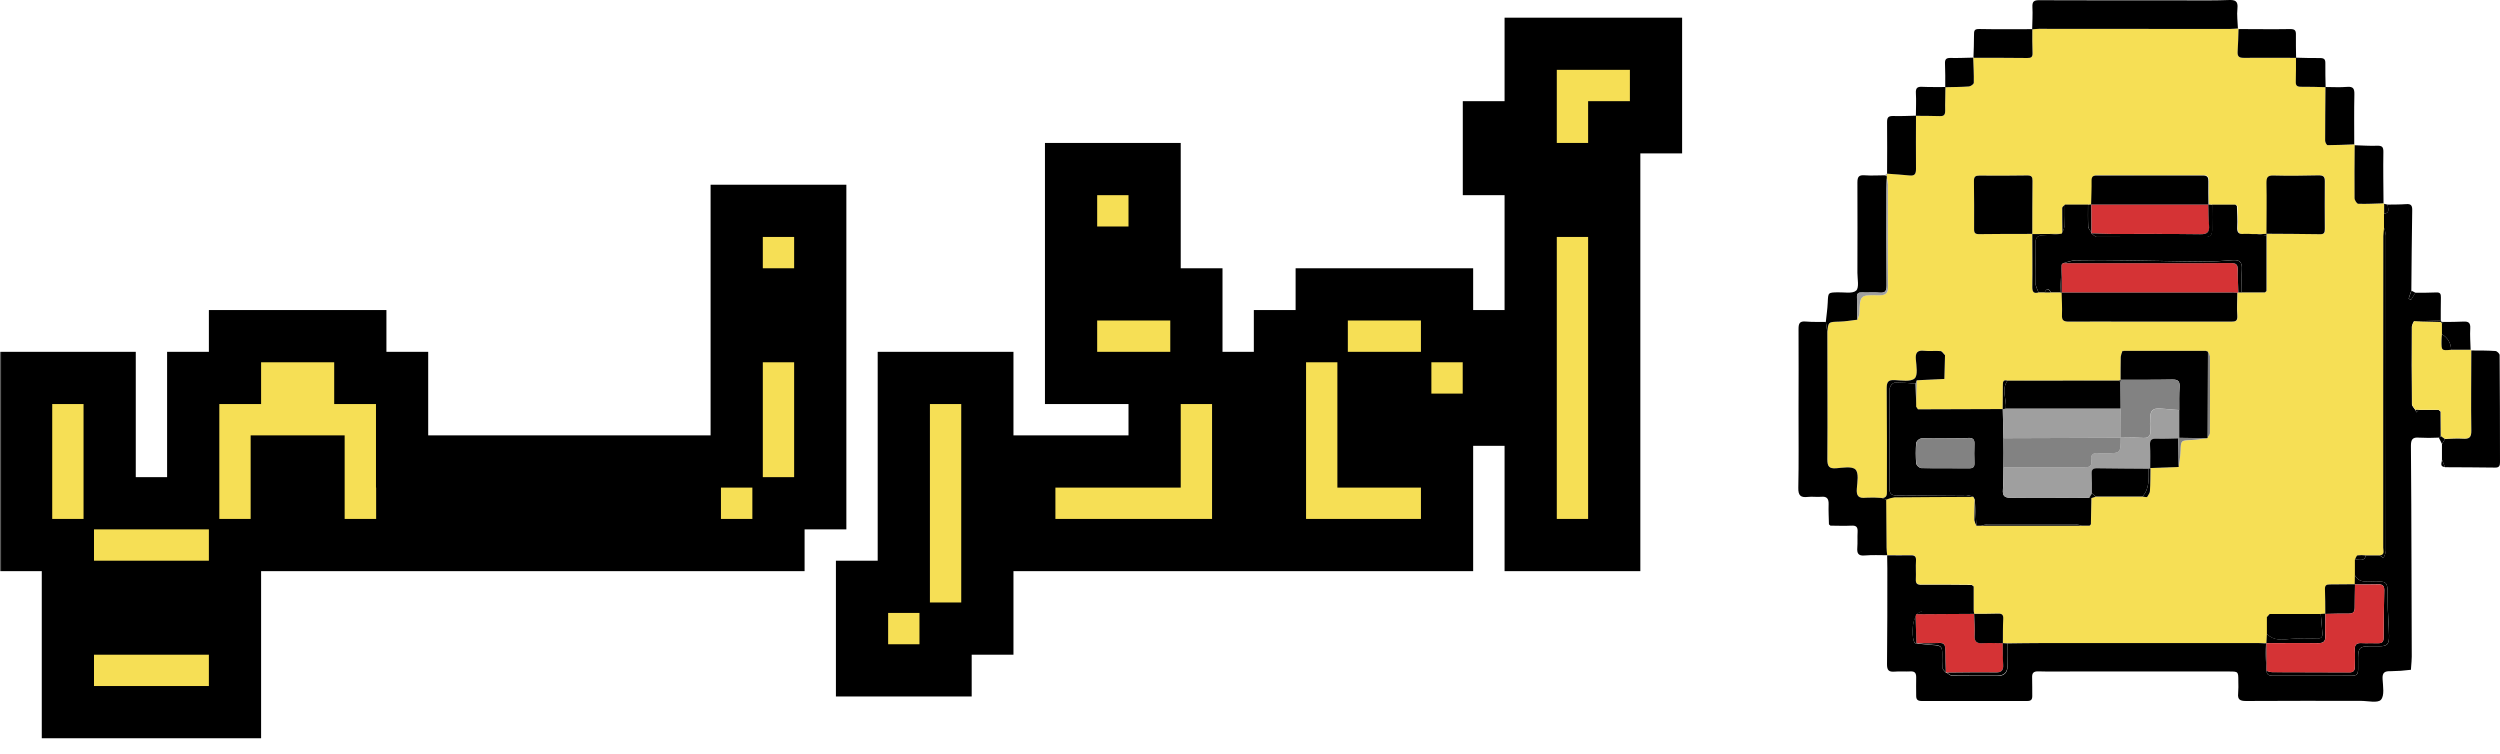 <svg width="766" height="231" viewBox="0 0 766 231" fill="none" xmlns="http://www.w3.org/2000/svg">
<path d="M587.06 35.444L587.028 35.482C589.468 35.482 591.915 35.482 594.355 35.576C595.572 35.62 596.028 35.204 596.003 33.955C595.952 31.531 596.041 29.096 596.073 26.666L596.022 26.723C598.443 26.66 600.871 26.672 603.279 26.489C603.824 26.452 604.762 25.77 604.769 25.366C604.826 22.811 604.674 20.255 604.591 17.699C610.106 17.699 615.62 17.699 621.134 17.769C622.326 17.769 622.826 17.516 622.769 16.223C622.662 13.799 622.712 11.364 622.7 8.934L622.655 8.985C623.359 8.928 624.062 8.821 624.759 8.821L683.109 8.871C683.971 8.871 684.839 8.776 685.701 8.726H685.879L685.91 8.903C685.828 11.231 685.796 13.566 685.632 15.894C685.53 17.358 686.094 17.743 687.533 17.724C692.876 17.655 698.213 17.724 703.55 17.724L703.512 17.674C703.512 20.103 703.543 22.533 703.455 24.956C703.404 26.218 703.81 26.603 705.052 26.584C707.587 26.546 710.084 26.66 712.594 26.717L712.55 26.66C712.506 32.15 712.442 37.633 712.449 43.123C712.449 43.597 712.937 44.48 713.196 44.48C715.922 44.48 718.647 44.329 721.366 44.228L721.531 44.31L721.499 44.499C721.468 49.907 721.404 55.321 721.461 60.729C721.461 61.36 722.178 62.427 722.59 62.439C725.169 62.528 727.755 62.37 730.335 62.294H730.512L730.55 62.465V65.513C730.55 66.92 730.55 68.333 730.55 69.747C730.481 70.599 730.354 71.457 730.354 72.309C730.354 87.677 730.343 103.044 730.322 118.412C730.322 134.882 730.322 151.354 730.322 167.828C730.322 168.705 730.912 170.012 729.232 170.188H724.966C724.125 170.084 723.273 170.084 722.431 170.188C722.07 170.27 721.873 171.072 721.607 171.539C721.607 173.116 721.607 174.694 721.607 176.265C721.607 177.18 721.569 178.089 721.557 178.998C719.021 178.998 716.486 179.092 713.951 179.061C712.873 179.061 712.385 179.326 712.429 180.506C712.525 183.03 712.506 185.554 712.537 188.034L711.156 188.129H695.481L694.613 189.037C694.613 190.766 694.613 192.502 694.613 194.231L694.499 197.083L694.017 197.121C693.383 197.089 692.749 197.026 692.116 197.026C669.911 197.026 647.712 197.026 625.52 197.026C622.047 197.026 618.548 197.096 615.1 197.134L613.668 197.039V197.07C613.668 194.546 613.668 192.066 613.756 189.567C613.807 188.305 613.37 187.946 612.14 187.99C609.713 188.085 607.272 188.034 604.838 188.047L604.877 188.078L604.699 187.138C604.699 184.614 604.699 182.102 604.699 179.603L604.103 179.149C598.976 179.149 593.848 179.054 588.727 179.099C587.383 179.099 586.914 178.72 586.977 177.376C587.073 175.483 586.901 173.59 587.028 171.728C587.117 170.327 586.584 170.005 585.291 170.05C582.927 170.132 580.563 170.05 578.193 170.05V170.1C578.123 169.33 578.009 168.567 577.996 167.797C577.952 162.881 577.926 157.972 577.888 153.056C578.686 152.714 579.526 152.479 580.386 152.355C588.448 152.267 596.516 152.248 604.579 152.21L605.003 153.043C604.959 155.151 604.87 157.259 604.902 159.354C605.024 159.951 605.238 160.525 605.536 161.057H640.269L640.662 160.622L640.814 152.589L642.171 152.153H656.431L657.357 152.311H657.877C658.174 151.724 658.694 151.144 658.732 150.538C658.872 148.203 658.859 145.849 658.903 143.508L658.815 143.426L667.561 143.098C667.758 141.464 668.068 139.836 668.119 138.195C668.227 134.939 668.208 134.958 671.415 134.838C673.044 134.781 674.66 134.459 676.283 134.257C676.333 134.169 676.384 134.093 676.441 134.011C676.676 133.588 677.113 133.166 677.113 132.749C677.155 124.899 677.155 117.047 677.113 109.193C677 108.687 676.796 108.206 676.511 107.773L675.877 107.502H650.328C650.067 108.083 649.884 108.696 649.783 109.325C649.707 111.673 649.738 114.014 649.732 116.361H649.783L649.301 116.614L615.075 116.652C613.807 116.26 613.661 116.961 613.668 117.977C613.668 120.45 613.668 122.924 613.617 125.398V125.347L587.63 125.436L587.085 124.628C587.085 124.319 587.085 123.997 587.085 123.706L587.275 116.551L588.936 116.462L595.756 116.109L595.965 109.054C595.965 108.978 595.965 108.865 595.965 108.82C595.515 108.366 595.097 107.558 594.602 107.558C592.954 107.401 591.262 107.653 589.62 107.464C587.504 107.224 586.87 107.956 587.034 110.045C587.199 112.133 587.719 114.973 586.661 115.932C585.456 117.024 582.667 116.563 580.582 116.45C578.598 116.342 578.085 116.967 578.104 118.93C578.212 129.342 578.148 139.754 578.167 150.159C578.167 151.384 578.326 152.608 576.526 152.57C574.955 152.44 573.378 152.417 571.804 152.501C569.503 152.772 568.768 151.977 568.964 149.686C569.129 147.692 569.598 144.884 568.54 143.849C567.481 142.814 564.667 143.319 562.651 143.477C560.446 143.647 559.92 142.884 559.932 140.744C560.008 127.77 559.932 114.796 559.932 101.822C560.192 98.572 560.192 98.667 563.685 98.547C565.485 98.503 567.278 98.169 569.078 97.967C569.379 97.418 569.593 96.826 569.712 96.212C569.896 90.407 569.883 90.293 575.613 90.451C577.933 90.514 578.541 89.82 578.516 87.542C578.402 77.218 578.478 66.894 578.459 56.571C578.407 55.882 578.299 55.198 578.136 54.526L578.098 53.813L578.212 53.182C580.512 53.359 582.82 53.491 585.114 53.731C586.73 53.902 587.092 53.201 587.073 51.712C587.003 46.31 587.053 40.877 587.06 35.444ZM640.744 62.648L639.787 62.73H632.695C632.403 63.052 631.865 63.361 631.865 63.695C631.827 66.219 631.865 68.693 631.922 71.192L631.693 71.659L622.687 71.697C622.687 66.27 622.687 60.837 622.757 55.403C622.757 54.242 622.516 53.737 621.197 53.756C616.298 53.845 611.392 53.839 606.493 53.801C605.301 53.801 604.794 54.097 604.813 55.378C604.885 60.334 604.902 65.292 604.864 70.252C604.864 71.375 605.225 71.754 606.36 71.735C611.817 71.671 617.268 71.678 622.725 71.659C622.725 77.086 622.795 82.519 622.725 87.952C622.725 89.467 623.156 89.971 624.626 89.587H631.269L631.751 89.669V89.637C631.795 91.915 631.953 94.193 631.839 96.465C631.757 98.124 632.27 98.585 633.944 98.566C640.415 98.472 646.892 98.566 653.37 98.566C663.48 98.566 673.589 98.522 683.698 98.566C685.067 98.566 685.651 98.345 685.556 96.787C685.403 94.439 685.556 92.073 685.556 89.719C685.676 89.729 685.797 89.698 685.898 89.631L686.912 89.587H694.036L694.499 89.176V72.138C694.499 72.075 694.562 72.012 694.549 71.955C694.523 71.837 694.487 71.721 694.442 71.608C699.969 71.646 705.502 71.659 711.029 71.754C712.296 71.754 712.442 71.198 712.429 70.17C712.385 65.292 712.341 60.407 712.429 55.53C712.429 54.022 711.897 53.7 710.484 53.731C705.901 53.839 701.312 53.902 696.73 53.775C694.828 53.719 694.524 54.406 694.549 56.072C694.638 61.259 694.549 66.453 694.549 71.646L691.735 71.747H690.296C689.454 71.668 688.607 71.647 687.761 71.684C686.151 71.867 685.562 71.324 685.651 69.652C685.771 67.494 685.606 65.317 685.562 63.146L685.093 62.73H677.962L676.764 62.622H676.802C676.802 60.262 676.72 57.902 676.802 55.549C676.802 54.331 676.612 53.693 675.142 53.7C664.316 53.763 653.491 53.763 642.665 53.7C641.435 53.7 641.004 54.053 641.023 55.303C641.061 57.732 640.935 60.168 640.878 62.597L640.744 62.648Z" fill="#F6DF55"/>
<path d="M615.081 197.146C618.554 197.108 622.053 197.039 625.501 197.039C647.697 197.039 669.896 197.039 692.097 197.039C692.73 197.039 693.364 197.102 693.998 197.134C694.15 199.961 694.3 202.792 694.448 205.627C694.664 207.224 695.88 207.028 696.983 207.028C703.702 207.028 710.42 207.028 717.132 207.028C723.376 207.028 722.457 207.766 722.526 201.627V201.393C722.577 198.572 723.084 198.055 725.822 198.042H728.668C731.438 198.042 732.059 197.506 732.008 194.767C731.945 191.246 731.609 187.725 731.584 184.204C731.533 177.761 732.059 178.045 725.607 178.215C723.775 178.259 722.437 177.919 721.537 176.259C721.537 174.688 721.537 173.104 721.537 171.533C722.735 171.293 724.44 172.29 724.897 170.195H729.131L730.316 170.99C730.557 170.245 731.007 169.501 731.007 168.756C731.045 136.548 731.045 104.344 731.007 72.145C730.915 71.329 730.73 70.527 730.455 69.753V65.519C732.42 65.165 731.691 63.834 731.495 62.692C733.396 62.654 735.298 62.692 737.199 62.547C738.853 62.395 739.145 63.077 739.101 64.553C738.961 72.757 738.917 80.916 738.834 89.101C738.543 89.896 738.239 90.684 737.998 91.492C738.213 91.655 738.456 91.779 738.714 91.858C739.189 91.158 739.62 90.426 740.058 89.7C742.194 89.7 744.33 89.7 746.459 89.605C747.689 89.536 747.917 90.085 747.892 91.132C747.841 93.486 747.86 95.84 747.847 98.2L739.608 98.472C739.302 98.964 739.087 99.507 738.974 100.074C738.936 107.994 738.93 115.92 739.006 123.845C739.006 124.432 739.677 125.013 740.039 125.6L740.4 126.363L740.989 125.6H747.163L747.797 126.111L747.835 133.683L747.169 134.093C745.195 134.197 743.217 134.197 741.243 134.093C739.177 133.898 738.708 134.68 738.708 136.617C738.822 148.677 738.834 160.736 738.879 172.788C738.913 182.25 738.94 191.715 738.961 201.185C738.961 202.201 738.847 203.217 738.777 204.233L738.708 205.223C736.668 205.485 734.616 205.629 732.56 205.653C730.658 205.583 729.885 206.063 730.024 208.107C730.145 210.265 730.658 213.156 729.511 214.418C728.516 215.497 725.486 214.746 723.35 214.746C711.631 214.746 699.899 214.702 688.192 214.784C686.367 214.784 685.562 214.367 685.765 212.461C685.854 211.201 685.873 209.937 685.822 208.675C685.822 205.747 685.822 205.747 682.976 205.747H634.565C631.237 205.747 627.91 205.81 624.588 205.709C623.131 205.665 622.585 206.151 622.643 207.602C622.719 209.496 622.643 211.389 622.687 213.282C622.687 214.38 622.281 214.784 621.147 214.784C610.372 214.754 599.597 214.754 588.822 214.784C587.586 214.784 587.104 214.361 587.117 213.168C587.117 211.275 587.066 209.382 587.117 207.489C587.117 206.176 586.654 205.64 585.304 205.722C583.726 205.81 582.135 205.646 580.557 205.785C578.763 205.936 578.155 205.4 578.18 203.494C578.3 193.72 578.269 183.932 578.281 174.164C578.281 172.826 578.243 171.488 578.224 170.144C580.595 170.144 582.959 170.22 585.323 170.144C586.591 170.1 587.149 170.422 587.06 171.823C586.933 173.716 587.104 175.609 587.009 177.471C586.946 178.815 587.415 179.206 588.758 179.193C593.88 179.149 599.007 179.193 604.135 179.244L604.731 179.698C604.731 182.222 604.731 184.734 604.731 187.233C599.571 187.233 594.406 187.188 589.24 187.271C588.518 187.271 587.808 187.902 587.085 188.28L586.965 189.119C585.837 190.382 585.697 195.922 586.749 197.052C586.832 197.14 587.053 197.089 587.206 197.108H587.383L587.529 197.197C589.063 197.348 590.597 197.55 592.13 197.638C594.773 197.79 595.116 198.105 595.128 200.674C595.075 202.009 595.092 203.347 595.179 204.681C595.236 205.192 595.857 205.64 596.219 206.113H596.396L596.554 206.202C597.087 206.504 597.619 207.072 598.158 207.085C602.791 207.154 607.431 207.129 612.102 207.117C614.124 207.117 615.125 206.063 615.125 204.056C615.075 201.683 615.081 199.405 615.081 197.146Z" fill="black"/>
<path d="M559.901 101.822C559.901 114.796 559.989 127.77 559.901 140.744C559.901 142.884 560.414 143.647 562.62 143.477C564.635 143.319 567.437 142.802 568.508 143.849C569.579 144.897 569.097 147.692 568.933 149.686C568.736 151.977 569.471 152.772 571.772 152.501C573.346 152.417 574.923 152.44 576.494 152.57L577.933 153.075C577.971 157.991 577.996 162.9 578.041 167.816C578.041 168.586 578.167 169.349 578.237 170.119C575.949 170.119 573.648 169.993 571.379 170.195C569.376 170.378 568.945 169.564 569.078 167.803C569.199 166.238 569.078 164.648 569.167 163.096C569.256 161.543 568.863 160.963 567.234 161.057C565.111 161.177 562.981 161.057 560.851 161.057L560.389 160.672C560.344 158.628 560.224 156.583 560.287 154.545C560.344 152.848 559.799 152.021 557.98 152.217C556.643 152.336 555.274 152.097 553.949 152.254C551.731 152.519 550.957 151.844 551.002 149.478C551.167 141.678 551.065 133.879 551.072 126.079C551.072 117.649 551.135 109.218 551.072 100.787C551.072 99.071 551.433 98.358 553.277 98.516C555.318 98.699 557.384 98.61 559.438 98.642C559.603 99.702 559.755 100.749 559.901 101.822Z" fill="black"/>
<path d="M685.701 8.726C684.839 8.776 683.971 8.871 683.109 8.871L624.759 8.833C624.062 8.833 623.359 8.94 622.655 8.997C622.693 6.713 622.852 4.422 622.731 2.151C622.649 0.453 623.219 0.049 624.855 0.062C640.447 0.125 656.038 0.112 671.624 0.112C675.345 0.112 679.072 0.163 682.786 0.011C684.789 -0.071 685.809 0.245 685.549 2.611C685.321 4.618 685.632 6.688 685.701 8.726Z" fill="black"/>
<path d="M747.911 133.652L747.873 126.079L747.239 125.568H740.096C739.734 124.981 739.069 124.401 739.063 123.814C738.987 115.888 738.993 107.962 739.031 100.043C739.144 99.475 739.359 98.932 739.665 98.44L747.987 98.635L747.917 98.591L748.221 99.096V102.409C748.177 103.11 748.101 103.81 748.095 104.51C748.095 107.413 748.095 107.413 751.042 107.161H757.196V107.337C757.196 115.509 757.069 123.681 757.196 131.853C757.234 134.043 756.531 134.541 754.534 134.377C752.74 134.245 750.915 134.428 749.109 134.472L747.911 133.652Z" fill="#F6DF55"/>
<path d="M559.901 101.822C559.742 100.749 559.59 99.683 559.432 98.61C559.634 96.635 559.932 94.66 560.021 92.679C560.154 89.612 560.091 89.637 563.101 89.568C565.041 89.517 567.608 90.053 568.723 89.044C569.699 88.154 569.11 85.485 569.11 83.604C569.11 74.379 569.173 65.147 569.11 55.921C569.11 54.135 569.573 53.573 571.373 53.712C573.414 53.87 575.486 53.712 577.546 53.712L578.091 53.832L578.129 54.545C578.091 55.643 578.022 56.735 578.022 57.833C578.022 67.728 577.965 77.622 578.06 87.492C578.06 89.296 577.553 89.814 575.81 89.662C574.067 89.511 572.343 89.7 570.612 89.612C569.427 89.549 568.914 89.839 568.977 91.132C569.097 93.404 569.053 95.682 569.072 97.96C567.272 98.162 565.478 98.497 563.678 98.541C560.173 98.642 560.173 98.572 559.901 101.822Z" fill="black"/>
<path d="M749.128 134.522C750.934 134.478 752.759 134.295 754.553 134.428C756.55 134.573 757.253 134.074 757.215 131.904C757.076 123.732 757.215 115.56 757.215 107.388C759.668 107.388 762.127 107.388 764.568 107.546C765.056 107.546 765.886 108.347 765.886 108.808C765.981 119.756 765.981 130.705 766 141.659C766 142.638 765.772 143.287 764.549 143.269C759.415 143.193 754.274 143.187 749.14 143.155L748.215 140.808C748.215 139.23 748.215 137.652 748.215 136.068L749.128 134.522Z" fill="black"/>
<path d="M721.341 44.228C718.622 44.329 715.896 44.474 713.171 44.48C712.911 44.48 712.423 43.597 712.423 43.123C712.423 37.633 712.48 32.15 712.525 26.66C714.724 26.66 716.961 26.811 719.123 26.622C721.087 26.452 721.423 27.215 721.379 28.976C721.265 34.075 721.341 39.123 721.341 44.228Z" fill="black"/>
<path d="M587.06 35.444C587.06 40.877 587.003 46.31 587.06 51.743C587.06 53.233 586.718 53.933 585.101 53.763C582.807 53.523 580.5 53.39 578.199 53.214C578.199 47.957 578.275 42.701 578.199 37.438C578.199 35.993 578.554 35.545 580.012 35.545C582.351 35.627 584.708 35.494 587.06 35.444Z" fill="black"/>
<path d="M622.7 8.934C622.7 11.364 622.662 13.799 622.769 16.223C622.826 17.516 622.326 17.788 621.134 17.769C615.62 17.699 610.106 17.712 604.591 17.699H604.629L604.667 17.592C604.731 15.396 604.858 13.175 604.832 11.004C604.832 9.414 604.832 8.852 606.512 8.89C611.734 9.004 617.477 8.921 622.7 8.934Z" fill="black"/>
<path d="M703.524 17.724C698.188 17.724 692.851 17.674 687.508 17.724C686.094 17.724 685.53 17.358 685.606 15.894C685.771 13.566 685.803 11.231 685.885 8.903C691.165 8.903 696.438 8.997 701.731 8.903C703.093 8.903 703.505 9.294 703.467 10.613C703.417 13.017 703.505 15.371 703.524 17.724Z" fill="black"/>
<path d="M730.31 62.294C727.73 62.37 725.144 62.528 722.564 62.439C722.152 62.439 721.442 61.329 721.436 60.729C721.379 55.321 721.436 49.907 721.474 44.499C723.75 44.569 726.031 44.739 728.3 44.657C729.803 44.606 730.291 44.96 730.265 46.55C730.176 51.8 730.278 57.05 730.31 62.294Z" fill="black"/>
<path d="M712.569 26.717C710.034 26.66 707.543 26.546 705.026 26.584C703.759 26.584 703.379 26.187 703.429 24.956C703.518 22.533 703.474 20.103 703.486 17.674C705.933 17.724 708.386 17.832 710.839 17.788C712.062 17.788 712.518 18.122 712.487 19.39C712.436 21.832 712.537 24.274 712.569 26.717Z" fill="black"/>
<path d="M596.073 26.666C596.073 29.096 595.952 31.531 596.003 33.955C596.003 35.217 595.572 35.62 594.355 35.576C591.915 35.494 589.468 35.507 587.028 35.482C587.028 33.16 587.168 30.831 587.028 28.54C586.939 26.956 587.465 26.515 588.999 26.603C591.363 26.717 593.721 26.647 596.073 26.666Z" fill="black"/>
<path d="M604.591 17.699C604.674 20.255 604.826 22.811 604.769 25.366C604.769 25.77 603.824 26.452 603.279 26.489C600.871 26.672 598.443 26.66 596.022 26.723C596.022 24.3 596.06 21.877 595.946 19.46C595.883 18.09 596.39 17.724 597.702 17.756C599.971 17.813 602.246 17.699 604.522 17.655L604.629 17.706L604.591 17.699Z" fill="black"/>
<path d="M748.209 102.428V99.115L748.652 98.642C750.687 98.642 752.728 98.642 754.762 98.535C756.341 98.446 756.987 98.901 756.886 100.617C756.753 102.788 756.949 104.984 757 107.167H751.023C751.021 106.199 750.759 105.249 750.264 104.416C749.769 103.583 749.06 102.896 748.209 102.428Z" fill="black"/>
<path d="M740.096 89.688C739.658 90.413 739.227 91.145 738.752 91.846C738.494 91.766 738.251 91.642 738.036 91.48C738.277 90.672 738.581 89.883 738.872 89.088L740.096 89.688Z" fill="black"/>
<path d="M747.98 98.654L739.658 98.44L747.898 98.169C747.955 98.261 748.004 98.358 748.044 98.459C748.05 98.528 747.999 98.591 747.98 98.654Z" fill="black"/>
<path d="M731.539 62.679C731.736 63.821 732.465 65.153 730.5 65.506V62.458L731.539 62.679Z" fill="black"/>
<path d="M749.128 134.522L748.228 136.031C747.904 135.4 747.594 134.718 747.245 134.062L747.911 133.652L749.128 134.522Z" fill="black"/>
<path d="M748.202 140.77L749.128 143.117C747.309 142.928 748.304 141.634 748.202 140.77Z" fill="black"/>
<path d="M748.659 98.642L748.215 99.115L747.911 98.61L748.659 98.642Z" fill="black"/>
<path d="M604.629 17.706L604.522 17.655L604.547 17.516L604.667 17.598L604.629 17.706Z" fill="#F6DF55"/>
<path d="M578.079 53.813L577.534 53.693L578.167 53.201L578.079 53.813Z" fill="#9F9F9F"/>
<path d="M607 161.089H605.574C605.4 158.413 605.234 155.74 605.073 153.069L604.648 152.236C603.963 151.96 603.245 151.773 602.512 151.68C595.578 151.68 588.651 151.825 581.717 151.819C580.449 151.819 578.928 151.895 578.934 149.819C578.934 139.52 578.934 129.215 579.023 118.898C579.116 118.501 579.311 118.135 579.587 117.835C579.863 117.534 580.213 117.309 580.601 117.182C582.719 117.202 584.835 117.332 586.939 117.573C586.996 119.611 587.06 121.656 587.117 123.694V124.615L587.662 125.423L613.649 125.335C613.72 128.305 613.788 131.277 613.851 134.251C613.915 137.225 613.915 140.198 613.851 143.168C613.813 145.446 613.851 147.736 613.693 150.002C613.535 151.939 614.162 152.526 616.159 152.526C624.145 152.431 632.131 152.526 640.123 152.526L640.801 152.602L640.649 160.635L640.256 161.07H637.861C637.213 160.861 636.547 160.717 635.87 160.641C626.9 160.616 617.931 160.616 608.965 160.641C608.296 160.722 607.637 160.872 607 161.089ZM596.028 134.257C593.569 134.257 591.11 134.169 588.67 134.32C588.317 134.397 587.989 134.561 587.716 134.797C587.444 135.033 587.235 135.333 587.111 135.671C586.936 137.792 586.936 139.923 587.111 142.044C587.225 142.382 587.424 142.685 587.69 142.925C587.955 143.164 588.277 143.333 588.625 143.414C593.531 143.515 598.443 143.414 603.349 143.483C604.617 143.483 604.997 142.991 604.953 141.798C604.883 139.905 604.864 138.012 604.953 136.119C605.016 134.724 604.61 134.119 603.095 134.188C600.75 134.333 598.367 134.251 596.028 134.257Z" fill="black"/>
<path d="M694.448 72.145V89.183L693.985 89.593H686.861C686.861 87.239 686.734 84.873 686.893 82.525C687.039 80.342 686.259 79.522 684.053 79.704C681.005 79.957 677.937 80.171 674.882 80.146C667.004 80.09 659.132 79.856 651.259 79.761C646.189 79.698 641.074 79.692 635.984 79.761C634.717 79.761 633.449 80.317 632.181 80.613H632.137L631.712 81.099C631.556 83.918 631.396 86.74 631.231 89.568H628.391C627.757 88.305 627.124 88.305 626.49 89.568H624.588C624.271 88.627 623.701 87.674 623.676 86.741C623.574 82.689 623.676 78.638 623.625 74.587C623.625 72.845 624.259 72.063 626.16 72.063C628.007 72.016 629.85 71.868 631.681 71.621L631.909 71.154C632.243 70.539 632.482 69.877 632.619 69.192C632.714 67.033 632.67 64.863 632.682 62.692H639.762C639.762 64.932 639.699 67.172 639.819 69.406C639.819 70.037 640.453 70.573 640.757 71.16C640.789 71.201 640.807 71.251 640.807 71.302C640.807 71.354 640.789 71.404 640.757 71.444C641.296 71.823 641.835 72.523 642.38 72.523C653.465 72.593 664.563 72.555 675.643 72.593C677.36 72.593 677.829 71.823 677.785 70.277C677.721 67.753 677.785 65.229 677.785 62.705H684.915L685.384 63.121C685.429 65.292 685.594 67.469 685.473 69.627C685.384 71.299 685.974 71.842 687.584 71.659C688.429 71.621 689.276 71.642 690.119 71.722H691.558L694.448 72.145Z" fill="black"/>
<path d="M685.847 89.605C685.746 89.672 685.626 89.704 685.505 89.694C684.636 89.694 683.768 89.643 682.9 89.643H631.681V89.675V81.131L632.105 80.645H632.15C641.34 80.645 650.531 80.645 659.721 80.645C667.644 80.645 675.567 80.676 683.483 80.594C685.156 80.594 685.682 81.124 685.638 82.759C685.606 85.049 685.777 87.34 685.847 89.605Z" fill="#D53335"/>
<path d="M631.681 89.65H682.9C683.768 89.65 684.636 89.65 685.505 89.7C685.505 92.054 685.334 94.42 685.505 96.768C685.6 98.326 685.017 98.553 683.648 98.547C673.507 98.509 663.429 98.547 653.319 98.547C646.842 98.547 640.364 98.472 633.893 98.547C632.22 98.547 631.706 98.106 631.789 96.446C631.884 94.206 631.725 91.928 631.681 89.65Z" fill="black"/>
<path d="M640.136 152.538C632.143 152.538 624.157 152.425 616.171 152.538C614.175 152.538 613.547 151.97 613.706 150.014C613.889 147.749 613.826 145.458 613.864 143.18C622.104 143.18 630.299 143.13 638.513 143.18C640.009 143.18 641.049 142.959 640.751 141.161C640.428 139.192 641.385 138.637 643.172 138.864C643.805 138.902 644.44 138.902 645.073 138.864C649.757 138.864 649.757 138.864 649.789 134.131C651.919 134.131 654.055 134.011 656.172 134.169C658.181 134.327 659.144 133.79 658.846 131.645C658.767 130.47 658.767 129.292 658.846 128.117C658.846 125.751 659.702 125 662.13 125.196L667.745 125.669V134.175C667.715 134.165 667.683 134.161 667.652 134.163C667.62 134.166 667.589 134.176 667.562 134.191C667.534 134.207 667.51 134.228 667.492 134.254C667.473 134.279 667.46 134.308 667.454 134.339C665.254 134.377 663.017 134.503 660.843 134.421C659.353 134.365 658.701 134.743 658.789 136.365C658.922 138.712 658.834 141.073 658.84 143.426L658.929 143.508L658.358 143.641C653.098 143.597 647.837 143.584 642.582 143.496C641.378 143.496 640.859 143.868 640.903 145.092C640.973 147.124 640.973 149.156 640.998 151.182L640.136 152.538Z" fill="#9F9F9F"/>
<path d="M667.72 134.156V125.65C667.72 123.296 667.663 120.936 667.821 118.595C667.942 116.847 667.378 116.26 665.59 116.292C660.31 116.405 655.031 116.355 649.745 116.368C649.745 114.02 649.745 111.679 649.795 109.332C649.897 108.703 650.08 108.09 650.34 107.508L650.543 107.59L650.74 107.508H675.89L676.524 107.779L676.448 134.024C676.39 134.106 676.34 134.182 676.289 134.27L667.72 134.156Z" fill="black"/>
<path d="M640.814 71.482C640.847 71.442 640.864 71.392 640.864 71.34C640.864 71.289 640.847 71.239 640.814 71.198L640.776 62.648H640.744H676.701H676.663C676.726 64.755 676.663 66.882 676.879 68.958C677.094 71.034 676.435 71.798 674.178 71.76C665.108 71.627 656.045 71.716 646.975 71.69C644.896 71.697 642.855 71.558 640.814 71.482Z" fill="#D53335"/>
<path d="M613.851 134.264C613.784 131.289 613.716 128.317 613.649 125.347V125.398L614.625 125.183H649.808C649.808 128.166 649.808 131.155 649.808 134.15H646.005L613.851 134.264Z" fill="#9F9F9F"/>
<path d="M622.725 71.665C617.268 71.665 611.817 71.665 606.36 71.741C605.225 71.741 604.858 71.381 604.864 70.258C604.893 65.298 604.877 60.34 604.813 55.385C604.813 54.122 605.301 53.794 606.493 53.807C611.392 53.845 616.298 53.851 621.197 53.763C622.516 53.763 622.769 54.249 622.757 55.41C622.693 60.843 622.7 66.276 622.687 71.703L622.725 71.665Z" fill="black"/>
<path d="M694.442 71.653C694.442 66.459 694.562 61.266 694.442 56.079C694.442 54.388 694.74 53.725 696.622 53.782C701.205 53.908 705.793 53.845 710.376 53.737C711.789 53.737 712.347 54.028 712.322 55.536C712.258 60.414 712.322 65.298 712.322 70.176C712.322 71.204 712.163 71.779 710.921 71.76C705.394 71.665 699.861 71.653 694.334 71.615L694.442 71.653Z" fill="black"/>
<path d="M676.669 62.673H640.713C640.77 60.243 640.897 57.808 640.858 55.378C640.858 54.116 641.27 53.769 642.5 53.775C653.326 53.805 664.151 53.805 674.977 53.775C676.448 53.775 676.657 54.406 676.638 55.624C676.587 57.953 676.65 60.313 676.669 62.673Z" fill="black"/>
<path d="M587.51 197.108L587.364 197.02H587.187L586.946 189.031L587.066 188.192L604.902 188.091L604.864 188.059C604.927 190.243 605.143 192.432 605.016 194.603C604.902 196.616 605.65 197.184 607.551 197.064C609.579 196.932 611.627 197.064 613.668 197.064V197.033C613.668 199.216 613.668 201.406 613.788 203.589C613.902 205.406 613.268 206.063 611.386 206.031C606.442 205.943 601.498 206.031 596.554 206.082L596.396 205.993H596.219C596.142 203.646 595.997 201.292 596.022 198.938C596.022 197.556 595.648 196.913 594.152 196.988C591.928 197.121 589.69 197.083 587.51 197.108Z" fill="#D53335"/>
<path d="M649.783 125.177H614.599C614.885 122.343 613.104 119.384 615.081 116.645L649.307 116.607L649.726 117.087L649.783 125.177Z" fill="black"/>
<path d="M649.783 125.177L649.719 117.093L649.783 116.361H649.732C655.012 116.361 660.291 116.399 665.577 116.286C667.365 116.286 667.929 116.841 667.809 118.589C667.65 120.93 667.732 123.29 667.707 125.644L662.091 125.17C659.664 124.975 658.815 125.726 658.808 128.092C658.729 129.267 658.729 130.445 658.808 131.62C659.106 133.797 658.143 134.333 656.134 134.144C654.017 133.986 651.881 134.106 649.751 134.106C649.772 131.14 649.783 128.164 649.783 125.177Z" fill="#828282"/>
<path d="M586.927 117.585C584.822 117.345 582.707 117.214 580.589 117.194C580.2 117.322 579.851 117.547 579.574 117.847C579.298 118.148 579.104 118.514 579.01 118.911C578.909 129.209 578.953 139.514 578.922 149.831C578.922 151.907 580.462 151.832 581.704 151.832C588.638 151.832 595.566 151.718 602.5 151.693C603.233 151.786 603.951 151.972 604.636 152.248C596.573 152.286 588.505 152.305 580.443 152.393C579.583 152.517 578.743 152.752 577.945 153.094L576.507 152.589C578.307 152.627 578.155 151.403 578.148 150.178C578.148 139.773 578.193 129.354 578.085 118.949C578.085 116.986 578.579 116.361 580.563 116.469C582.648 116.576 585.437 117.043 586.642 115.951C587.7 114.992 587.18 112.083 587.015 110.064C586.851 108.044 587.484 107.243 589.601 107.483C591.243 107.672 592.935 107.42 594.583 107.577C595.078 107.628 595.496 108.41 595.946 108.839C595.984 108.884 595.946 108.997 595.946 109.073L595.756 116.109L588.955 116.437L587.294 116.525L586.927 117.585Z" fill="black"/>
<path d="M640.973 151.163C640.973 149.137 640.973 147.105 640.878 145.073C640.833 143.849 641.353 143.458 642.557 143.477C647.812 143.565 653.072 143.578 658.333 143.622C658.333 146.607 658.688 149.667 656.431 152.147H642.171L640.973 151.163Z" fill="black"/>
<path d="M695.418 188.135H711.092C711.257 190.079 711.396 192.022 711.58 193.966C711.707 195.329 711.067 195.739 709.767 195.707C707.164 195.541 704.553 195.558 701.952 195.758C699.246 196.086 696.711 196.389 694.575 194.262C694.575 192.533 694.575 190.798 694.575 189.069L695.418 188.135Z" fill="black"/>
<path d="M730.487 69.74C730.761 70.514 730.946 71.317 731.038 72.132C731.072 104.336 731.072 136.54 731.038 168.743C731.038 169.488 730.588 170.233 730.348 170.977L729.131 170.182C730.81 170.005 730.221 168.699 730.221 167.822C730.246 151.352 730.246 134.88 730.221 118.406C730.221 103.042 730.231 87.674 730.253 72.302C730.291 71.451 730.398 70.592 730.487 69.74Z" fill="black"/>
<path d="M721.525 176.246C722.399 177.906 723.762 178.247 725.594 178.203C732.046 178.032 731.52 177.748 731.571 184.191C731.571 187.712 731.932 191.233 731.996 194.755C732.046 197.493 731.425 198.017 728.655 198.03H725.809C723.071 198.03 722.564 198.56 722.514 201.38V201.614C722.444 207.754 723.363 206.99 717.12 207.016C710.408 207.016 703.689 207.016 696.971 207.016C695.868 207.016 694.651 207.211 694.435 205.615L694.518 205.552C695.038 205.741 695.578 205.872 696.128 205.943C704.044 205.981 711.973 205.974 719.883 206.012C721.151 206.012 721.537 205.381 721.525 204.258C721.525 202.523 721.614 200.781 721.525 199.052C721.423 197.468 722.089 196.963 723.597 197.039C725.252 197.127 726.919 197.007 728.579 197.07C729.758 197.108 730.329 196.723 730.335 195.474C730.369 190.586 730.438 185.699 730.544 180.815C730.544 179.496 730.024 178.998 728.693 179.042C726.323 179.118 723.946 179.073 721.569 179.08L721.493 178.972C721.48 178.07 721.525 177.161 721.525 176.246Z" fill="black"/>
<path d="M712.474 188.047C712.442 185.523 712.474 182.998 712.366 180.518C712.322 179.338 712.81 179.061 713.887 179.073C716.423 179.073 718.958 179.036 721.493 179.01L721.569 179.118C721.569 181.484 721.461 183.844 721.487 186.21C721.487 187.517 720.992 188.04 719.661 188.021C717.285 187.984 714.914 188.072 712.537 188.11L712.474 188.047Z" fill="black"/>
<path d="M613.68 197.083C611.639 197.083 609.592 196.932 607.564 197.083C605.662 197.203 604.889 196.635 605.029 194.622C605.155 192.451 604.94 190.262 604.877 188.078C607.31 188.078 609.751 188.116 612.178 188.021C613.408 187.977 613.845 188.343 613.794 189.599C613.661 192.079 613.706 194.578 613.68 197.083Z" fill="black"/>
<path d="M658.815 143.407C658.815 141.054 658.897 138.694 658.764 136.346C658.675 134.724 659.328 134.346 660.818 134.403C663.017 134.485 665.254 134.358 667.428 134.32L667.561 143.079L658.815 143.407Z" fill="black"/>
<path d="M685.847 89.605C685.777 87.327 685.606 85.037 685.67 82.759C685.714 81.124 685.188 80.575 683.515 80.594C675.598 80.676 667.669 80.651 659.753 80.645C650.562 80.645 641.372 80.645 632.181 80.645C633.449 80.348 634.717 79.818 635.984 79.793C641.055 79.692 646.17 79.698 651.259 79.793C659.132 79.888 667.004 80.121 674.882 80.178C677.937 80.178 681.005 79.989 684.053 79.736C686.253 79.553 687.039 80.367 686.893 82.557C686.734 84.904 686.861 87.271 686.861 89.624L685.847 89.605Z" fill="black"/>
<path d="M640.814 71.482C642.855 71.558 644.896 71.697 646.943 71.703C656.013 71.703 665.077 71.64 674.147 71.772C676.403 71.81 677.043 71.072 676.847 68.971C676.65 66.869 676.695 64.749 676.631 62.66L677.829 62.768C677.829 65.292 677.779 67.816 677.829 70.34C677.874 71.886 677.405 72.668 675.687 72.656C664.601 72.618 653.503 72.656 642.424 72.587C641.892 72.567 641.353 71.861 640.814 71.482Z" fill="black"/>
<path d="M694.575 194.237C696.711 196.364 699.246 196.061 701.952 195.733C704.553 195.533 707.164 195.516 709.767 195.682C711.067 195.682 711.707 195.304 711.58 193.941C711.396 191.997 711.257 190.053 711.092 188.11L712.474 188.015L712.512 188.078C712.512 190.35 712.372 192.628 712.461 194.893C712.525 196.547 711.922 197.07 710.274 197.052C705.001 196.982 699.721 197.052 694.429 197.052L694.575 194.237Z" fill="black"/>
<path d="M569.059 97.967C569.059 95.689 569.059 93.411 568.964 91.139C568.901 89.845 569.414 89.555 570.6 89.618C572.33 89.706 574.073 89.517 575.797 89.669C577.521 89.82 578.06 89.303 578.047 87.498C577.952 77.603 578.003 67.709 578.009 57.839C578.009 56.741 578.079 55.65 578.117 54.551C578.28 55.223 578.388 55.907 578.44 56.596C578.44 66.92 578.383 77.243 578.497 87.567C578.497 89.826 577.914 90.539 575.594 90.476C569.89 90.319 569.89 90.432 569.693 96.238C569.571 96.843 569.358 97.426 569.059 97.967Z" fill="#9F9F9F"/>
<path d="M596.535 206.101C601.479 206.069 606.423 205.962 611.367 206.05C613.268 206.082 613.902 205.419 613.769 203.608C613.63 201.425 613.68 199.235 613.649 197.052L615.081 197.146C615.081 199.418 615.081 201.683 615.081 203.955C615.081 205.962 614.08 207.009 612.058 207.016C607.418 207.016 602.779 207.053 598.114 206.984C597.6 206.978 597.068 206.403 596.535 206.101Z" fill="black"/>
<path d="M607 161.089C607.646 160.877 608.313 160.733 608.99 160.66C617.956 160.635 626.925 160.635 635.896 160.66C636.572 160.736 637.239 160.88 637.886 161.089H607Z" fill="black"/>
<path d="M676.441 133.992L676.517 107.748C676.802 108.181 677.006 108.662 677.119 109.167C677.157 117.018 677.157 124.87 677.119 132.724C677.113 133.147 676.676 133.57 676.441 133.992Z" fill="#828282"/>
<path d="M631.693 71.665C629.863 71.913 628.02 72.06 626.173 72.107C624.271 72.069 623.638 72.87 623.638 74.631C623.638 78.682 623.587 82.734 623.688 86.785C623.688 87.731 624.284 88.678 624.601 89.612C623.156 89.997 622.7 89.492 622.7 87.977C622.782 82.544 622.7 77.111 622.7 71.684L622.662 71.722L631.693 71.665Z" fill="black"/>
<path d="M604.902 188.091L587.079 188.198C587.801 187.845 588.511 187.201 589.234 187.188C594.399 187.106 599.565 187.151 604.724 187.151L604.902 188.091Z" fill="black"/>
<path d="M667.561 143.079L667.428 134.32C667.435 134.29 667.448 134.26 667.466 134.235C667.485 134.209 667.509 134.188 667.536 134.172C667.564 134.157 667.595 134.147 667.626 134.145C667.658 134.142 667.69 134.146 667.72 134.156L676.283 134.238C674.66 134.44 673.044 134.762 671.415 134.819C668.208 134.939 668.246 134.92 668.119 138.176C668.068 139.817 667.758 141.445 667.561 143.079Z" fill="#828282"/>
<path d="M632.695 62.736C632.695 64.907 632.727 67.078 632.632 69.236C632.495 69.921 632.255 70.583 631.922 71.198C631.922 68.674 631.827 66.2 631.865 63.702C631.865 63.373 632.403 63.058 632.695 62.736Z" fill="black"/>
<path d="M640.744 62.648L640.782 71.198C640.453 70.611 639.87 70.043 639.844 69.444C639.724 67.21 639.794 64.97 639.787 62.73L640.744 62.648Z" fill="black"/>
<path d="M605.073 153.062C605.238 155.738 605.405 158.411 605.574 161.083C605.276 160.551 605.062 159.976 604.94 159.379C604.94 157.277 605.029 155.17 605.073 153.062Z" fill="black"/>
<path d="M656.431 152.147C658.688 149.667 658.333 146.607 658.333 143.622L658.903 143.489C658.859 145.831 658.903 148.184 658.732 150.519C658.694 151.15 658.174 151.705 657.877 152.292H657.357L656.431 152.147Z" fill="black"/>
<path d="M615.081 116.652C613.104 119.39 614.885 122.331 614.599 125.183L613.623 125.398C613.623 122.924 613.693 120.45 613.674 117.977C613.668 116.961 613.813 116.26 615.081 116.652Z" fill="black"/>
<path d="M724.89 170.182C724.434 172.277 722.729 171.28 721.531 171.52C721.797 171.053 721.994 170.258 722.355 170.17C723.197 170.07 724.049 170.074 724.89 170.182Z" fill="black"/>
<path d="M631.712 81.131V89.681L631.231 89.599C631.391 86.781 631.552 83.958 631.712 81.131Z" fill="black"/>
<path d="M694.429 205.621C694.277 202.786 694.127 199.954 693.979 197.127L694.461 197.089C694.461 199.916 694.482 202.746 694.524 205.577L694.429 205.621Z" fill="black"/>
<path d="M586.927 117.585L587.294 116.551L587.104 123.681C587.047 121.668 586.984 119.624 586.927 117.585Z" fill="#828282"/>
<path d="M640.973 151.163L642.171 152.179L640.814 152.614L640.136 152.538L640.973 151.163Z" fill="black"/>
<path d="M626.452 89.605C627.09 88.343 627.724 88.343 628.353 89.605H626.452Z" fill="black"/>
<path d="M694.448 72.145L691.627 71.754L694.442 71.653L694.391 71.615C694.436 71.727 694.472 71.843 694.499 71.962C694.511 72.019 694.467 72.082 694.448 72.145Z" fill="black"/>
<path d="M650.727 107.508L650.531 107.59L650.328 107.508H650.727Z" fill="#828282"/>
<path d="M649.783 116.361L649.719 117.093L649.301 116.614L649.783 116.361Z" fill="black"/>
<path d="M587.51 197.108C589.716 197.108 591.947 197.108 594.133 197.02C595.629 196.944 596.035 197.588 596.003 198.97C596.003 201.324 596.123 203.677 596.2 206.025C595.838 205.552 595.217 205.104 595.16 204.592C595.073 203.258 595.056 201.921 595.109 200.585C595.109 198.017 594.754 197.701 592.111 197.55C590.578 197.462 589.056 197.26 587.51 197.108Z" fill="black"/>
<path d="M586.946 189.037L587.187 197.026C587.034 197.026 586.813 197.026 586.73 196.969C585.659 195.84 585.818 190.281 586.946 189.037Z" fill="black"/>
<path d="M740.096 125.574H741.046L740.457 126.338L740.096 125.574Z" fill="black"/>
<path d="M748.209 102.428C749.063 102.897 749.775 103.584 750.271 104.42C750.767 105.256 751.029 106.209 751.029 107.18C748.069 107.432 748.063 107.432 748.082 104.529C748.088 103.829 748.145 103.128 748.209 102.428Z" fill="black"/>
<path d="M613.851 134.264L645.999 134.15H649.802C649.77 138.883 649.77 138.883 645.086 138.883C644.453 138.921 643.818 138.921 643.185 138.883C641.416 138.668 640.44 139.211 640.763 141.18C641.055 142.978 640.022 143.205 638.526 143.199C630.286 143.161 622.091 143.199 613.877 143.199C613.864 140.212 613.856 137.234 613.851 134.264Z" fill="#828282"/>
<path d="M596.028 134.251C598.399 134.251 600.782 134.333 603.153 134.22C604.667 134.15 605.054 134.756 605.01 136.15C604.921 138.044 604.94 139.937 605.01 141.83C605.054 143.022 604.68 143.527 603.406 143.515C598.5 143.47 593.588 143.546 588.682 143.445C588.331 143.365 588.006 143.197 587.738 142.956C587.471 142.715 587.27 142.41 587.155 142.07C586.981 139.949 586.981 137.817 587.155 135.696C587.273 135.358 587.475 135.055 587.742 134.814C588.009 134.574 588.332 134.404 588.682 134.32C591.078 134.169 593.537 134.257 596.028 134.251Z" fill="#828282"/>
<path d="M694.511 205.558C694.511 202.731 694.49 199.902 694.448 197.07C699.721 197.07 705.001 196.982 710.294 197.07C711.941 197.07 712.544 196.566 712.48 194.912C712.391 192.647 712.48 190.369 712.531 188.097C714.908 188.059 717.278 187.971 719.655 188.009C720.986 188.009 721.493 187.504 721.48 186.198C721.48 183.831 721.531 181.471 721.563 179.105C723.94 179.105 726.316 179.143 728.687 179.067C730.018 179.023 730.588 179.521 730.538 180.84C730.436 185.724 730.367 190.611 730.329 195.499C730.329 196.761 729.752 197.134 728.573 197.096C726.912 197.033 725.245 197.153 723.591 197.064C722.083 196.988 721.417 197.493 721.518 199.077C721.626 200.806 721.518 202.548 721.518 204.283C721.518 205.413 721.151 206.044 719.877 206.037C711.96 206 704.031 206.006 696.121 205.968C695.571 205.891 695.031 205.754 694.511 205.558Z" fill="#D53335"/>
<mask id="path-2-outside-1_4923_50" maskUnits="userSpaceOnUse" x="0" y="5" width="516" height="222" fill="black">
<rect fill="white" y="5" width="516" height="222"/>
<path d="M136 141.4V167H97.6V141.4H84.8V167H72V179.8H20.8V167H8V115.8H33.6V154.2H59.2V115.8H72V103H110.4V115.8H123.2V141.4H136ZM20.8 218.2V192.6H72V218.2H20.8ZM123.25 167V141.4H161.65V167H123.25ZM148.875 167V141.4H187.275V167H148.875ZM174.5 167V141.4H212.9V167H174.5ZM225.725 90.2V64.6H251.325V90.2H225.725ZM200.125 141.4H225.725V103H251.325V154.2H238.525V167H200.125V141.4ZM302.525 115.8V192.6H289.725V205.4H264.125V179.8H276.925V115.8H302.525ZM328.175 51.8H353.775V77.4H328.175V51.8ZM379.375 115.8V141.4H392.175V167H315.375V141.4H353.775V115.8H328.175V90.2H366.575V115.8H379.375ZM456.175 103V128.6H430.575V115.8H417.775V141.4H443.375V167H379.375V141.4H392.175V103H404.975V90.2H443.375V103H456.175ZM456.2 39H469V13.4H507.4V39H494.6V51.8H456.2V39ZM494.6 167H469V64.6H494.6V167Z"/>
</mask>
<path d="M136 141.4V167H97.6V141.4H84.8V167H72V179.8H20.8V167H8V115.8H33.6V154.2H59.2V115.8H72V103H110.4V115.8H123.2V141.4H136ZM20.8 218.2V192.6H72V218.2H20.8ZM123.25 167V141.4H161.65V167H123.25ZM148.875 167V141.4H187.275V167H148.875ZM174.5 167V141.4H212.9V167H174.5ZM225.725 90.2V64.6H251.325V90.2H225.725ZM200.125 141.4H225.725V103H251.325V154.2H238.525V167H200.125V141.4ZM302.525 115.8V192.6H289.725V205.4H264.125V179.8H276.925V115.8H302.525ZM328.175 51.8H353.775V77.4H328.175V51.8ZM379.375 115.8V141.4H392.175V167H315.375V141.4H353.775V115.8H328.175V90.2H366.575V115.8H379.375ZM456.175 103V128.6H430.575V115.8H417.775V141.4H443.375V167H379.375V141.4H392.175V103H404.975V90.2H443.375V103H456.175ZM456.2 39H469V13.4H507.4V39H494.6V51.8H456.2V39ZM494.6 167H469V64.6H494.6V167Z" fill="#F6DF55"/>
<path d="M136 141.4H144V133.4H136V141.4ZM136 167V175H144V167H136ZM97.6 167H89.6V175H97.6V167ZM97.6 141.4H105.6V133.4H97.6V141.4ZM84.8 141.4V133.4H76.8V141.4H84.8ZM84.8 167V175H92.8V167H84.8ZM72 167V159H64V167H72ZM72 179.8V187.8H80V179.8H72ZM20.8 179.8H12.8V187.8H20.8V179.8ZM20.8 167H28.8V159H20.8V167ZM8 167H0V175H8V167ZM8 115.8V107.8H0V115.8H8ZM33.6 115.8H41.6V107.8H33.6V115.8ZM33.6 154.2H25.6V162.2H33.6V154.2ZM59.2 154.2V162.2H67.2V154.2H59.2ZM59.2 115.8V107.8H51.2V115.8H59.2ZM72 115.8V123.8H80V115.8H72ZM72 103V95H64V103H72ZM110.4 103H118.4V95H110.4V103ZM110.4 115.8H102.4V123.8H110.4V115.8ZM123.2 115.8H131.2V107.8H123.2V115.8ZM123.2 141.4H115.2V149.4H123.2V141.4ZM20.8 218.2H12.8V226.2H20.8V218.2ZM20.8 192.6V184.6H12.8V192.6H20.8ZM72 192.6H80V184.6H72V192.6ZM72 218.2V226.2H80V218.2H72ZM136 141.4H128V167H136H144V141.4H136ZM136 167V159H97.6V167V175H136V167ZM97.6 167H105.6V141.4H97.6H89.6V167H97.6ZM97.6 141.4V133.4H84.8V141.4V149.4H97.6V141.4ZM84.8 141.4H76.8V167H84.8H92.8V141.4H84.8ZM84.8 167V159H72V167V175H84.8V167ZM72 167H64V179.8H72H80V167H72ZM72 179.8V171.8H20.8V179.8V187.8H72V179.8ZM20.8 179.8H28.8V167H20.8H12.8V179.8H20.8ZM20.8 167V159H8V167V175H20.8V167ZM8 167H16V115.8H8H0V167H8ZM8 115.8V123.8H33.6V115.8V107.8H8V115.8ZM33.6 115.8H25.6V154.2H33.6H41.6V115.8H33.6ZM33.6 154.2V162.2H59.2V154.2V146.2H33.6V154.2ZM59.2 154.2H67.2V115.8H59.2H51.2V154.2H59.2ZM59.2 115.8V123.8H72V115.8V107.8H59.2V115.8ZM72 115.8H80V103H72H64V115.8H72ZM72 103V111H110.4V103V95H72V103ZM110.4 103H102.4V115.8H110.4H118.4V103H110.4ZM110.4 115.8V123.8H123.2V115.8V107.8H110.4V115.8ZM123.2 115.8H115.2V141.4H123.2H131.2V115.8H123.2ZM123.2 141.4V149.4H136V141.4V133.4H123.2V141.4ZM20.8 218.2H28.8V192.6H20.8H12.8V218.2H20.8ZM20.8 192.6V200.6H72V192.6V184.6H20.8V192.6ZM72 192.6H64V218.2H72H80V192.6H72ZM72 218.2V210.2H20.8V218.2V226.2H72V218.2ZM123.25 167H115.25V175H123.25V167ZM123.25 141.4V133.4H115.25V141.4H123.25ZM161.65 141.4H169.65V133.4H161.65V141.4ZM161.65 167V175H169.65V167H161.65ZM123.25 167H131.25V141.4H123.25H115.25V167H123.25ZM123.25 141.4V149.4H161.65V141.4V133.4H123.25V141.4ZM161.65 141.4H153.65V167H161.65H169.65V141.4H161.65ZM161.65 167V159H123.25V167V175H161.65V167ZM148.875 167H140.875V175H148.875V167ZM148.875 141.4V133.4H140.875V141.4H148.875ZM187.275 141.4H195.275V133.4H187.275V141.4ZM187.275 167V175H195.275V167H187.275ZM148.875 167H156.875V141.4H148.875H140.875V167H148.875ZM148.875 141.4V149.4H187.275V141.4V133.4H148.875V141.4ZM187.275 141.4H179.275V167H187.275H195.275V141.4H187.275ZM187.275 167V159H148.875V167V175H187.275V167ZM174.5 167H166.5V175H174.5V167ZM174.5 141.4V133.4H166.5V141.4H174.5ZM212.9 141.4H220.9V133.4H212.9V141.4ZM212.9 167V175H220.9V167H212.9ZM174.5 167H182.5V141.4H174.5H166.5V167H174.5ZM174.5 141.4V149.4H212.9V141.4V133.4H174.5V141.4ZM212.9 141.4H204.9V167H212.9H220.9V141.4H212.9ZM212.9 167V159H174.5V167V175H212.9V167ZM225.725 90.2H217.725V98.2H225.725V90.2ZM225.725 64.6V56.6H217.725V64.6H225.725ZM251.325 64.6H259.325V56.6H251.325V64.6ZM251.325 90.2V98.2H259.325V90.2H251.325ZM200.125 141.4V133.4H192.125V141.4H200.125ZM225.725 141.4V149.4H233.725V141.4H225.725ZM225.725 103V95H217.725V103H225.725ZM251.325 103H259.325V95H251.325V103ZM251.325 154.2V162.2H259.325V154.2H251.325ZM238.525 154.2V146.2H230.525V154.2H238.525ZM238.525 167V175H246.525V167H238.525ZM200.125 167H192.125V175H200.125V167ZM225.725 90.2H233.725V64.6H225.725H217.725V90.2H225.725ZM225.725 64.6V72.6H251.325V64.6V56.6H225.725V64.6ZM251.325 64.6H243.325V90.2H251.325H259.325V64.6H251.325ZM251.325 90.2V82.2H225.725V90.2V98.2H251.325V90.2ZM200.125 141.4V149.4H225.725V141.4V133.4H200.125V141.4ZM225.725 141.4H233.725V103H225.725H217.725V141.4H225.725ZM225.725 103V111H251.325V103V95H225.725V103ZM251.325 103H243.325V154.2H251.325H259.325V103H251.325ZM251.325 154.2V146.2H238.525V154.2V162.2H251.325V154.2ZM238.525 154.2H230.525V167H238.525H246.525V154.2H238.525ZM238.525 167V159H200.125V167V175H238.525V167ZM200.125 167H208.125V141.4H200.125H192.125V167H200.125ZM302.525 115.8H310.525V107.8H302.525V115.8ZM302.525 192.6V200.6H310.525V192.6H302.525ZM289.725 192.6V184.6H281.725V192.6H289.725ZM289.725 205.4V213.4H297.725V205.4H289.725ZM264.125 205.4H256.125V213.4H264.125V205.4ZM264.125 179.8V171.8H256.125V179.8H264.125ZM276.925 179.8V187.8H284.925V179.8H276.925ZM276.925 115.8V107.8H268.925V115.8H276.925ZM302.525 115.8H294.525V192.6H302.525H310.525V115.8H302.525ZM302.525 192.6V184.6H289.725V192.6V200.6H302.525V192.6ZM289.725 192.6H281.725V205.4H289.725H297.725V192.6H289.725ZM289.725 205.4V197.4H264.125V205.4V213.4H289.725V205.4ZM264.125 205.4H272.125V179.8H264.125H256.125V205.4H264.125ZM264.125 179.8V187.8H276.925V179.8V171.8H264.125V179.8ZM276.925 179.8H284.925V115.8H276.925H268.925V179.8H276.925ZM276.925 115.8V123.8H302.525V115.8V107.8H276.925V115.8ZM328.175 51.8V43.8H320.175V51.8H328.175ZM353.775 51.8H361.775V43.8H353.775V51.8ZM353.775 77.4V85.4H361.775V77.4H353.775ZM328.175 77.4H320.175V85.4H328.175V77.4ZM379.375 115.8H387.375V107.8H379.375V115.8ZM379.375 141.4H371.375V149.4H379.375V141.4ZM392.175 141.4H400.175V133.4H392.175V141.4ZM392.175 167V175H400.175V167H392.175ZM315.375 167H307.375V175H315.375V167ZM315.375 141.4V133.4H307.375V141.4H315.375ZM353.775 141.4V149.4H361.775V141.4H353.775ZM353.775 115.8H361.775V107.8H353.775V115.8ZM328.175 115.8H320.175V123.8H328.175V115.8ZM328.175 90.2V82.2H320.175V90.2H328.175ZM366.575 90.2H374.575V82.2H366.575V90.2ZM366.575 115.8H358.575V123.8H366.575V115.8ZM328.175 51.8V59.8H353.775V51.8V43.8H328.175V51.8ZM353.775 51.8H345.775V77.4H353.775H361.775V51.8H353.775ZM353.775 77.4V69.4H328.175V77.4V85.4H353.775V77.4ZM328.175 77.4H336.175V51.8H328.175H320.175V77.4H328.175ZM379.375 115.8H371.375V141.4H379.375H387.375V115.8H379.375ZM379.375 141.4V149.4H392.175V141.4V133.4H379.375V141.4ZM392.175 141.4H384.175V167H392.175H400.175V141.4H392.175ZM392.175 167V159H315.375V167V175H392.175V167ZM315.375 167H323.375V141.4H315.375H307.375V167H315.375ZM315.375 141.4V149.4H353.775V141.4V133.4H315.375V141.4ZM353.775 141.4H361.775V115.8H353.775H345.775V141.4H353.775ZM353.775 115.8V107.8H328.175V115.8V123.8H353.775V115.8ZM328.175 115.8H336.175V90.2H328.175H320.175V115.8H328.175ZM328.175 90.2V98.2H366.575V90.2V82.2H328.175V90.2ZM366.575 90.2H358.575V115.8H366.575H374.575V90.2H366.575ZM366.575 115.8V123.8H379.375V115.8V107.8H366.575V115.8ZM456.175 103H464.175V95H456.175V103ZM456.175 128.6V136.6H464.175V128.6H456.175ZM430.575 128.6H422.575V136.6H430.575V128.6ZM430.575 115.8H438.575V107.8H430.575V115.8ZM417.775 115.8V107.8H409.775V115.8H417.775ZM417.775 141.4H409.775V149.4H417.775V141.4ZM443.375 141.4H451.375V133.4H443.375V141.4ZM443.375 167V175H451.375V167H443.375ZM379.375 167H371.375V175H379.375V167ZM379.375 141.4V133.4H371.375V141.4H379.375ZM392.175 141.4V149.4H400.175V141.4H392.175ZM392.175 103V95H384.175V103H392.175ZM404.975 103V111H412.975V103H404.975ZM404.975 90.2V82.2H396.975V90.2H404.975ZM443.375 90.2H451.375V82.2H443.375V90.2ZM443.375 103H435.375V111H443.375V103ZM456.175 103H448.175V128.6H456.175H464.175V103H456.175ZM456.175 128.6V120.6H430.575V128.6V136.6H456.175V128.6ZM430.575 128.6H438.575V115.8H430.575H422.575V128.6H430.575ZM430.575 115.8V107.8H417.775V115.8V123.8H430.575V115.8ZM417.775 115.8H409.775V141.4H417.775H425.775V115.8H417.775ZM417.775 141.4V149.4H443.375V141.4V133.4H417.775V141.4ZM443.375 141.4H435.375V167H443.375H451.375V141.4H443.375ZM443.375 167V159H379.375V167V175H443.375V167ZM379.375 167H387.375V141.4H379.375H371.375V167H379.375ZM379.375 141.4V149.4H392.175V141.4V133.4H379.375V141.4ZM392.175 141.4H400.175V103H392.175H384.175V141.4H392.175ZM392.175 103V111H404.975V103V95H392.175V103ZM404.975 103H412.975V90.2H404.975H396.975V103H404.975ZM404.975 90.2V98.2H443.375V90.2V82.2H404.975V90.2ZM443.375 90.2H435.375V103H443.375H451.375V90.2H443.375ZM443.375 103V111H456.175V103V95H443.375V103ZM456.2 39V31H448.2V39H456.2ZM469 39V47H477V39H469ZM469 13.4V5.4H461V13.4H469ZM507.4 13.4H515.4V5.4H507.4V13.4ZM507.4 39V47H515.4V39H507.4ZM494.6 39V31H486.6V39H494.6ZM494.6 51.8V59.8H502.6V51.8H494.6ZM456.2 51.8H448.2V59.8H456.2V51.8ZM494.6 167V175H502.6V167H494.6ZM469 167H461V175H469V167ZM469 64.6V56.6H461V64.6H469ZM494.6 64.6H502.6V56.6H494.6V64.6ZM456.2 39V47H469V39V31H456.2V39ZM469 39H477V13.4H469H461V39H469ZM469 13.4V21.4H507.4V13.4V5.4H469V13.4ZM507.4 13.4H499.4V39H507.4H515.4V13.4H507.4ZM507.4 39V31H494.6V39V47H507.4V39ZM494.6 39H486.6V51.8H494.6H502.6V39H494.6ZM494.6 51.8V43.8H456.2V51.8V59.8H494.6V51.8ZM456.2 51.8H464.2V39H456.2H448.2V51.8H456.2ZM494.6 167V159H469V167V175H494.6V167ZM469 167H477V64.6H469H461V167H469ZM469 64.6V72.6H494.6V64.6V56.6H469V64.6ZM494.6 64.6H486.6V167H494.6H502.6V64.6H494.6Z" fill="black" mask="url(#path-2-outside-1_4923_50)"/>
</svg>
